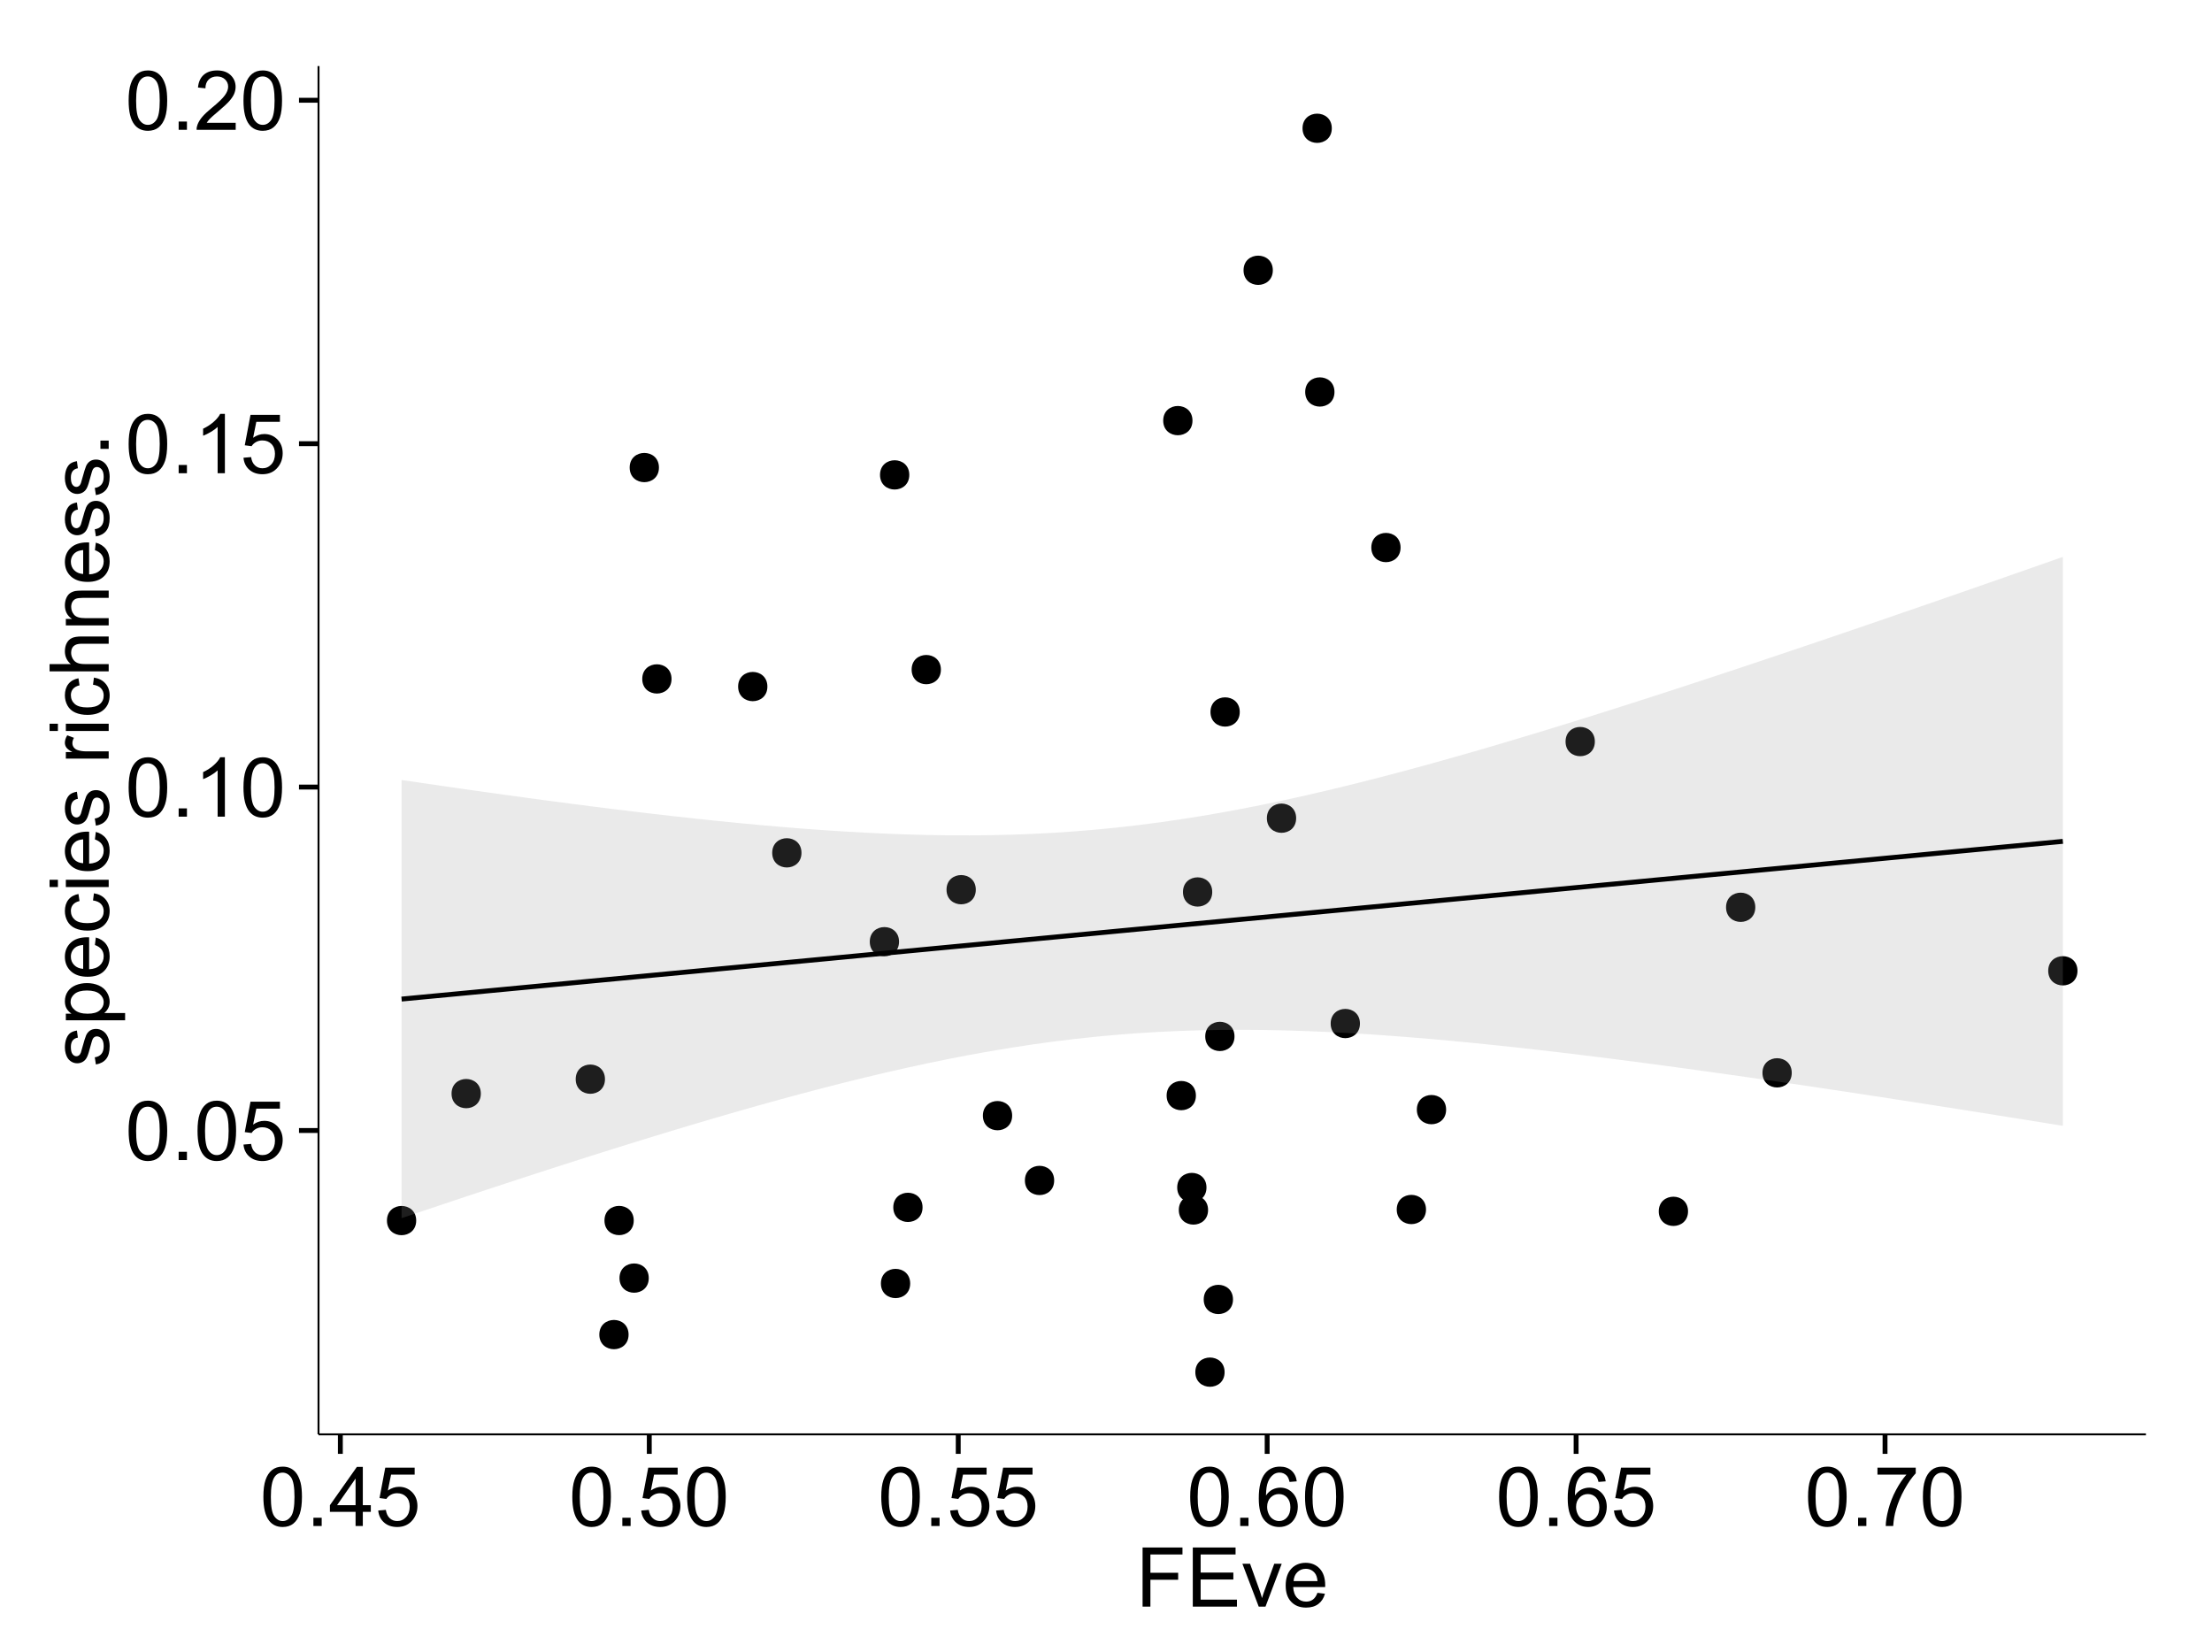 <?xml version="1.0" encoding="UTF-8"?>
<svg xmlns="http://www.w3.org/2000/svg" xmlns:xlink="http://www.w3.org/1999/xlink" width="482pt" height="360pt" viewBox="0 0 482 360" version="1.1">
<defs>
<g>
<symbol overflow="visible" id="glyph0-0">
<path style="stroke:none;" d="M 0.746 -6.355 C 0.742 -7.875 0.898 -9.102 1.215 -10.031 C 1.527 -10.961 1.996 -11.676 2.613 -12.18 C 3.23 -12.684 4.008 -12.938 4.949 -12.938 C 5.637 -12.938 6.242 -12.797 6.766 -12.52 C 7.285 -12.238 7.715 -11.836 8.059 -11.316 C 8.395 -10.789 8.664 -10.152 8.859 -9.398 C 9.051 -8.645 9.145 -7.629 9.148 -6.355 C 9.145 -4.84 8.992 -3.617 8.684 -2.691 C 8.371 -1.762 7.906 -1.047 7.289 -0.539 C 6.672 -0.035 5.891 0.215 4.949 0.219 C 3.703 0.215 2.727 -0.227 2.023 -1.117 C 1.168 -2.188 0.742 -3.934 0.746 -6.355 Z M 2.375 -6.355 C 2.371 -4.234 2.621 -2.824 3.117 -2.129 C 3.609 -1.426 4.219 -1.078 4.949 -1.082 C 5.672 -1.078 6.281 -1.43 6.781 -2.137 C 7.273 -2.836 7.523 -4.242 7.523 -6.355 C 7.523 -8.473 7.273 -9.883 6.781 -10.582 C 6.281 -11.277 5.664 -11.625 4.93 -11.629 C 4.199 -11.625 3.621 -11.316 3.191 -10.703 C 2.645 -9.918 2.371 -8.469 2.375 -6.355 Z M 2.375 -6.355 "/>
</symbol>
<symbol overflow="visible" id="glyph0-1">
<path style="stroke:none;" d="M 1.633 0 L 1.633 -1.801 L 3.438 -1.801 L 3.438 0 Z M 1.633 0 "/>
</symbol>
<symbol overflow="visible" id="glyph0-2">
<path style="stroke:none;" d="M 0.746 -3.375 L 2.406 -3.516 C 2.527 -2.707 2.812 -2.098 3.266 -1.691 C 3.711 -1.281 4.254 -1.078 4.887 -1.082 C 5.648 -1.078 6.293 -1.363 6.82 -1.941 C 7.344 -2.512 7.605 -3.273 7.609 -4.227 C 7.605 -5.125 7.352 -5.84 6.848 -6.363 C 6.34 -6.883 5.676 -7.141 4.859 -7.145 C 4.344 -7.141 3.887 -7.027 3.48 -6.797 C 3.07 -6.566 2.746 -6.266 2.516 -5.898 L 1.027 -6.09 L 2.277 -12.711 L 8.684 -12.711 L 8.684 -11.195 L 3.543 -11.195 L 2.848 -7.734 C 3.621 -8.273 4.43 -8.543 5.281 -8.543 C 6.402 -8.543 7.352 -8.152 8.129 -7.371 C 8.898 -6.59 9.285 -5.586 9.289 -4.367 C 9.285 -3.195 8.945 -2.188 8.27 -1.344 C 7.441 -0.301 6.316 0.215 4.887 0.219 C 3.715 0.215 2.758 -0.109 2.016 -0.766 C 1.273 -1.418 0.848 -2.289 0.746 -3.375 Z M 0.746 -3.375 "/>
</symbol>
<symbol overflow="visible" id="glyph0-3">
<path style="stroke:none;" d="M 6.707 0 L 5.125 0 L 5.125 -10.082 C 4.742 -9.715 4.242 -9.352 3.625 -8.988 C 3.004 -8.625 2.449 -8.352 1.961 -8.172 L 1.961 -9.703 C 2.844 -10.117 3.617 -10.621 4.281 -11.215 C 4.941 -11.805 5.41 -12.379 5.688 -12.938 L 6.707 -12.938 Z M 6.707 0 "/>
</symbol>
<symbol overflow="visible" id="glyph0-4">
<path style="stroke:none;" d="M 9.062 -1.52 L 9.062 0 L 0.547 0 C 0.531 -0.379 0.594 -0.742 0.73 -1.098 C 0.945 -1.676 1.293 -2.25 1.77 -2.812 C 2.246 -3.375 2.934 -4.023 3.84 -4.766 C 5.238 -5.906 6.188 -6.816 6.68 -7.492 C 7.172 -8.16 7.418 -8.793 7.418 -9.395 C 7.418 -10.02 7.191 -10.551 6.746 -10.98 C 6.293 -11.41 5.711 -11.625 4.992 -11.629 C 4.23 -11.625 3.621 -11.395 3.164 -10.941 C 2.703 -10.48 2.469 -9.848 2.469 -9.043 L 0.844 -9.211 C 0.953 -10.422 1.371 -11.344 2.102 -11.984 C 2.824 -12.617 3.801 -12.938 5.027 -12.938 C 6.262 -12.938 7.238 -12.594 7.961 -11.91 C 8.68 -11.223 9.039 -10.371 9.043 -9.359 C 9.039 -8.84 8.934 -8.336 8.727 -7.84 C 8.512 -7.34 8.164 -6.812 7.676 -6.266 C 7.188 -5.711 6.375 -4.957 5.238 -4 C 4.285 -3.199 3.676 -2.66 3.41 -2.379 C 3.141 -2.094 2.918 -1.805 2.742 -1.52 Z M 9.062 -1.52 "/>
</symbol>
<symbol overflow="visible" id="glyph0-5">
<path style="stroke:none;" d="M 5.82 0 L 5.82 -3.086 L 0.227 -3.086 L 0.227 -4.535 L 6.109 -12.883 L 7.398 -12.883 L 7.398 -4.535 L 9.141 -4.535 L 9.141 -3.086 L 7.398 -3.086 L 7.398 0 Z M 5.82 -4.535 L 5.82 -10.344 L 1.785 -4.535 Z M 5.82 -4.535 "/>
</symbol>
<symbol overflow="visible" id="glyph0-6">
<path style="stroke:none;" d="M 8.957 -9.73 L 7.383 -9.605 C 7.242 -10.223 7.043 -10.676 6.785 -10.961 C 6.355 -11.41 5.828 -11.637 5.203 -11.637 C 4.695 -11.637 4.25 -11.496 3.875 -11.215 C 3.375 -10.852 2.984 -10.32 2.695 -9.625 C 2.406 -8.926 2.258 -7.934 2.25 -6.645 C 2.629 -7.223 3.094 -7.652 3.645 -7.938 C 4.195 -8.215 4.773 -8.355 5.379 -8.359 C 6.434 -8.355 7.328 -7.969 8.07 -7.195 C 8.809 -6.418 9.18 -5.414 9.184 -4.184 C 9.18 -3.371 9.008 -2.617 8.66 -1.926 C 8.312 -1.23 7.832 -0.699 7.227 -0.332 C 6.613 0.035 5.922 0.215 5.148 0.219 C 3.828 0.215 2.754 -0.266 1.922 -1.234 C 1.09 -2.199 0.672 -3.797 0.676 -6.031 C 0.672 -8.516 1.133 -10.328 2.055 -11.461 C 2.855 -12.445 3.938 -12.938 5.301 -12.938 C 6.312 -12.938 7.141 -12.652 7.789 -12.086 C 8.434 -11.516 8.824 -10.73 8.957 -9.73 Z M 2.496 -4.176 C 2.496 -3.629 2.609 -3.105 2.844 -2.609 C 3.07 -2.109 3.395 -1.73 3.812 -1.473 C 4.227 -1.207 4.664 -1.078 5.125 -1.082 C 5.789 -1.078 6.363 -1.348 6.844 -1.891 C 7.324 -2.426 7.562 -3.156 7.566 -4.086 C 7.562 -4.973 7.328 -5.676 6.855 -6.191 C 6.379 -6.703 5.781 -6.961 5.062 -6.961 C 4.348 -6.961 3.738 -6.703 3.242 -6.191 C 2.742 -5.676 2.496 -5.004 2.496 -4.176 Z M 2.496 -4.176 "/>
</symbol>
<symbol overflow="visible" id="glyph0-7">
<path style="stroke:none;" d="M 0.852 -11.195 L 0.852 -12.719 L 9.195 -12.719 L 9.195 -11.488 C 8.367 -10.613 7.555 -9.453 6.754 -8.008 C 5.945 -6.559 5.324 -5.07 4.887 -3.543 C 4.57 -2.461 4.367 -1.281 4.281 0 L 2.656 0 C 2.668 -1.012 2.867 -2.234 3.25 -3.672 C 3.629 -5.105 4.176 -6.492 4.891 -7.828 C 5.602 -9.16 6.359 -10.281 7.164 -11.195 Z M 0.852 -11.195 "/>
</symbol>
<symbol overflow="visible" id="glyph0-8">
<path style="stroke:none;" d="M 1.477 0 L 1.477 -12.883 L 10.168 -12.883 L 10.168 -11.363 L 3.18 -11.363 L 3.18 -7.375 L 9.227 -7.375 L 9.227 -5.852 L 3.18 -5.852 L 3.18 0 Z M 1.477 0 "/>
</symbol>
<symbol overflow="visible" id="glyph0-9">
<path style="stroke:none;" d="M 1.422 0 L 1.422 -12.883 L 10.742 -12.883 L 10.742 -11.363 L 3.129 -11.363 L 3.129 -7.418 L 10.258 -7.418 L 10.258 -5.906 L 3.129 -5.906 L 3.129 -1.52 L 11.039 -1.52 L 11.039 0 Z M 1.422 0 "/>
</symbol>
<symbol overflow="visible" id="glyph0-10">
<path style="stroke:none;" d="M 3.781 0 L 0.227 -9.336 L 1.898 -9.336 L 3.902 -3.742 C 4.117 -3.137 4.316 -2.512 4.5 -1.863 C 4.641 -2.355 4.836 -2.945 5.09 -3.641 L 7.164 -9.336 L 8.789 -9.336 L 5.258 0 Z M 3.781 0 "/>
</symbol>
<symbol overflow="visible" id="glyph0-11">
<path style="stroke:none;" d="M 7.578 -3.008 L 9.211 -2.805 C 8.953 -1.848 8.473 -1.105 7.777 -0.578 C 7.078 -0.051 6.188 0.211 5.105 0.211 C 3.738 0.211 2.656 -0.207 1.859 -1.051 C 1.055 -1.887 0.656 -3.066 0.66 -4.586 C 0.656 -6.156 1.059 -7.375 1.871 -8.246 C 2.676 -9.109 3.727 -9.543 5.02 -9.547 C 6.266 -9.543 7.285 -9.117 8.078 -8.27 C 8.867 -7.418 9.262 -6.223 9.266 -4.684 C 9.262 -4.586 9.258 -4.445 9.254 -4.262 L 2.293 -4.262 C 2.348 -3.234 2.641 -2.449 3.164 -1.906 C 3.684 -1.359 4.332 -1.09 5.117 -1.09 C 5.691 -1.09 6.188 -1.242 6.598 -1.547 C 7.008 -1.852 7.332 -2.336 7.578 -3.008 Z M 2.383 -5.562 L 7.594 -5.562 C 7.523 -6.344 7.324 -6.934 6.996 -7.328 C 6.492 -7.934 5.836 -8.238 5.035 -8.242 C 4.305 -8.238 3.695 -7.996 3.203 -7.512 C 2.707 -7.027 2.434 -6.375 2.383 -5.562 Z M 2.383 -5.562 "/>
</symbol>
<symbol overflow="visible" id="glyph1-0">
<path style="stroke:none;" d="M -2.785 -0.555 L -3.031 -2.117 C -2.402 -2.203 -1.922 -2.449 -1.59 -2.852 C -1.254 -3.25 -1.09 -3.812 -1.09 -4.535 C -1.09 -5.262 -1.234 -5.801 -1.531 -6.152 C -1.824 -6.504 -2.172 -6.68 -2.574 -6.68 C -2.926 -6.68 -3.207 -6.523 -3.418 -6.215 C -3.555 -5.996 -3.734 -5.457 -3.953 -4.598 C -4.246 -3.434 -4.5 -2.629 -4.715 -2.184 C -4.926 -1.734 -5.223 -1.395 -5.602 -1.164 C -5.98 -0.93 -6.398 -0.812 -6.855 -0.816 C -7.27 -0.812 -7.652 -0.91 -8.012 -1.102 C -8.363 -1.293 -8.66 -1.551 -8.895 -1.883 C -9.074 -2.125 -9.227 -2.461 -9.355 -2.887 C -9.48 -3.309 -9.543 -3.766 -9.547 -4.254 C -9.543 -4.984 -9.438 -5.625 -9.23 -6.184 C -9.016 -6.734 -8.73 -7.145 -8.371 -7.41 C -8.008 -7.672 -7.527 -7.852 -6.926 -7.953 L -6.715 -6.406 C -7.195 -6.332 -7.57 -6.129 -7.84 -5.797 C -8.105 -5.457 -8.238 -4.98 -8.242 -4.367 C -8.238 -3.637 -8.117 -3.121 -7.883 -2.812 C -7.641 -2.5 -7.359 -2.344 -7.039 -2.348 C -6.832 -2.344 -6.648 -2.406 -6.484 -2.539 C -6.312 -2.664 -6.172 -2.867 -6.062 -3.148 C -6.004 -3.301 -5.871 -3.766 -5.66 -4.543 C -5.359 -5.66 -5.113 -6.441 -4.926 -6.887 C -4.734 -7.324 -4.457 -7.672 -4.094 -7.926 C -3.73 -8.176 -3.281 -8.301 -2.742 -8.305 C -2.211 -8.301 -1.711 -8.148 -1.25 -7.844 C -0.781 -7.535 -0.422 -7.09 -0.172 -6.512 C 0.086 -5.926 0.211 -5.27 0.211 -4.543 C 0.211 -3.328 -0.039 -2.406 -0.543 -1.77 C -1.047 -1.133 -1.793 -0.727 -2.785 -0.555 Z M -2.785 -0.555 "/>
</symbol>
<symbol overflow="visible" id="glyph1-1">
<path style="stroke:none;" d="M 3.578 -1.188 L -9.336 -1.188 L -9.336 -2.629 L -8.121 -2.629 C -8.594 -2.965 -8.949 -3.348 -9.188 -3.777 C -9.426 -4.203 -9.543 -4.723 -9.547 -5.336 C -9.543 -6.129 -9.34 -6.832 -8.93 -7.445 C -8.516 -8.051 -7.934 -8.512 -7.191 -8.824 C -6.441 -9.133 -5.625 -9.285 -4.738 -9.289 C -3.781 -9.285 -2.922 -9.113 -2.156 -8.773 C -1.391 -8.43 -0.805 -7.934 -0.398 -7.281 C 0.008 -6.625 0.211 -5.938 0.211 -5.219 C 0.211 -4.691 0.102 -4.219 -0.121 -3.801 C -0.344 -3.379 -0.625 -3.035 -0.965 -2.77 L 3.578 -2.77 Z M -4.613 -2.621 C -3.41 -2.613 -2.523 -2.855 -1.949 -3.348 C -1.375 -3.832 -1.09 -4.422 -1.09 -5.117 C -1.09 -5.816 -1.387 -6.418 -1.98 -6.922 C -2.574 -7.418 -3.496 -7.668 -4.746 -7.672 C -5.934 -7.668 -6.824 -7.426 -7.418 -6.938 C -8.008 -6.449 -8.301 -5.863 -8.305 -5.188 C -8.301 -4.508 -7.988 -3.914 -7.359 -3.398 C -6.727 -2.879 -5.809 -2.617 -4.613 -2.621 Z M -4.613 -2.621 "/>
</symbol>
<symbol overflow="visible" id="glyph1-2">
<path style="stroke:none;" d="M -3.004 -7.578 L -2.805 -9.211 C -1.848 -8.953 -1.105 -8.473 -0.578 -7.777 C -0.051 -7.078 0.211 -6.188 0.211 -5.105 C 0.211 -3.738 -0.207 -2.656 -1.051 -1.859 C -1.887 -1.055 -3.066 -0.656 -4.586 -0.66 C -6.156 -0.656 -7.375 -1.059 -8.246 -1.871 C -9.109 -2.676 -9.543 -3.727 -9.547 -5.02 C -9.543 -6.266 -9.117 -7.285 -8.27 -8.078 C -7.418 -8.867 -6.223 -9.262 -4.684 -9.266 C -4.586 -9.262 -4.445 -9.258 -4.262 -9.254 L -4.262 -2.293 C -3.234 -2.348 -2.449 -2.641 -1.906 -3.164 C -1.359 -3.684 -1.09 -4.332 -1.09 -5.117 C -1.09 -5.691 -1.242 -6.188 -1.547 -6.598 C -1.852 -7.008 -2.336 -7.332 -3.004 -7.578 Z M -5.562 -2.383 L -5.562 -7.594 C -6.344 -7.523 -6.934 -7.324 -7.328 -6.996 C -7.934 -6.492 -8.238 -5.836 -8.242 -5.035 C -8.238 -4.305 -7.996 -3.695 -7.512 -3.203 C -7.027 -2.707 -6.375 -2.434 -5.562 -2.383 Z M -5.562 -2.383 "/>
</symbol>
<symbol overflow="visible" id="glyph1-3">
<path style="stroke:none;" d="M -3.418 -7.277 L -3.215 -8.832 C -2.141 -8.66 -1.301 -8.227 -0.699 -7.527 C -0.09 -6.824 0.211 -5.965 0.211 -4.949 C 0.211 -3.668 -0.203 -2.641 -1.039 -1.867 C -1.871 -1.09 -3.07 -0.703 -4.633 -0.703 C -5.637 -0.703 -6.52 -0.867 -7.277 -1.203 C -8.031 -1.535 -8.598 -2.047 -8.977 -2.73 C -9.355 -3.41 -9.543 -4.152 -9.547 -4.957 C -9.543 -5.969 -9.289 -6.797 -8.777 -7.441 C -8.262 -8.086 -7.531 -8.5 -6.59 -8.684 L -6.355 -7.145 C -6.98 -6.996 -7.453 -6.738 -7.77 -6.367 C -8.082 -5.992 -8.238 -5.543 -8.242 -5.02 C -8.238 -4.219 -7.953 -3.57 -7.387 -3.074 C -6.812 -2.574 -5.91 -2.324 -4.676 -2.328 C -3.422 -2.324 -2.508 -2.566 -1.941 -3.047 C -1.371 -3.527 -1.09 -4.152 -1.09 -4.93 C -1.09 -5.547 -1.277 -6.066 -1.66 -6.484 C -2.035 -6.898 -2.621 -7.164 -3.418 -7.277 Z M -3.418 -7.277 "/>
</symbol>
<symbol overflow="visible" id="glyph1-4">
<path style="stroke:none;" d="M -11.066 -1.195 L -12.883 -1.195 L -12.883 -2.777 L -11.066 -2.777 Z M 0 -1.195 L -9.336 -1.195 L -9.336 -2.777 L 0 -2.777 Z M 0 -1.195 "/>
</symbol>
<symbol overflow="visible" id="glyph1-5">
<path style="stroke:none;" d=""/>
</symbol>
<symbol overflow="visible" id="glyph1-6">
<path style="stroke:none;" d="M 0 -1.168 L -9.336 -1.168 L -9.336 -2.594 L -7.918 -2.594 C -8.578 -2.953 -9.016 -3.289 -9.23 -3.598 C -9.438 -3.906 -9.543 -4.242 -9.547 -4.613 C -9.543 -5.145 -9.375 -5.688 -9.035 -6.242 L -7.566 -5.695 C -7.793 -5.309 -7.91 -4.922 -7.91 -4.535 C -7.91 -4.188 -7.805 -3.875 -7.598 -3.602 C -7.387 -3.324 -7.098 -3.129 -6.734 -3.016 C -6.168 -2.836 -5.555 -2.746 -4.887 -2.75 L 0 -2.75 Z M 0 -1.168 "/>
</symbol>
<symbol overflow="visible" id="glyph1-7">
<path style="stroke:none;" d="M 0 -1.188 L -12.883 -1.188 L -12.883 -2.77 L -8.262 -2.77 C -9.117 -3.504 -9.543 -4.434 -9.547 -5.562 C -9.543 -6.25 -9.406 -6.852 -9.137 -7.363 C -8.859 -7.871 -8.484 -8.234 -8.004 -8.457 C -7.523 -8.676 -6.824 -8.789 -5.914 -8.789 L 0 -8.789 L 0 -7.207 L -5.914 -7.207 C -6.703 -7.207 -7.281 -7.035 -7.641 -6.691 C -8 -6.348 -8.18 -5.863 -8.184 -5.238 C -8.18 -4.77 -8.059 -4.328 -7.816 -3.914 C -7.574 -3.5 -7.242 -3.203 -6.828 -3.031 C -6.406 -2.852 -5.832 -2.766 -5.105 -2.77 L 0 -2.77 Z M 0 -1.188 "/>
</symbol>
<symbol overflow="visible" id="glyph1-8">
<path style="stroke:none;" d="M 0 -1.188 L -9.336 -1.188 L -9.336 -2.609 L -8.008 -2.609 C -9.031 -3.293 -9.543 -4.285 -9.547 -5.582 C -9.543 -6.141 -9.441 -6.656 -9.242 -7.133 C -9.035 -7.602 -8.77 -7.957 -8.445 -8.191 C -8.113 -8.426 -7.727 -8.59 -7.277 -8.684 C -6.98 -8.742 -6.465 -8.77 -5.738 -8.773 L 0 -8.773 L 0 -7.188 L -5.68 -7.188 C -6.32 -7.184 -6.801 -7.121 -7.121 -7.004 C -7.438 -6.879 -7.695 -6.66 -7.887 -6.348 C -8.074 -6.031 -8.168 -5.664 -8.172 -5.246 C -8.168 -4.57 -7.953 -3.992 -7.531 -3.504 C -7.102 -3.012 -6.293 -2.766 -5.098 -2.77 L 0 -2.77 Z M 0 -1.188 "/>
</symbol>
<symbol overflow="visible" id="glyph1-9">
<path style="stroke:none;" d="M 0 -1.633 L -1.801 -1.633 L -1.801 -3.438 L 0 -3.438 Z M 0 -1.633 "/>
</symbol>
</g>
<clipPath id="clip1">
  <path d="M 69.406 14.398 L 468.602 14.398 L 468.602 313.531 L 69.406 313.531 Z M 69.406 14.398 "/>
</clipPath>
</defs>
<g id="surface5766">
<rect x="0" y="0" width="482" height="360" style="fill:rgb(100%,100%,100%);fill-opacity:1;stroke:none;"/>
<rect x="0" y="0" width="482" height="360" style="fill:rgb(100%,100%,100%);fill-opacity:1;stroke:none;"/>
<path style="fill:none;stroke-width:1.063;stroke-linecap:round;stroke-linejoin:round;stroke:rgb(100%,100%,100%);stroke-opacity:1;stroke-miterlimit:10;" d="M 0 360 L 482 360 L 482 0 L 0 0 Z M 0 360 "/>
<g clip-path="url(#clip1)" clip-rule="nonzero">
<path style=" stroke:none;fill-rule:nonzero;fill:rgb(100%,100%,100%);fill-opacity:1;" d="M 69.406 312.531 L 467.602 312.531 L 467.602 14.398 L 69.406 14.398 Z M 69.406 312.531 "/>
<path style=" stroke:none;fill-rule:nonzero;fill:rgb(0%,0%,0%);fill-opacity:1;" d="M 381.422 197.691 C 381.422 200.527 377.172 200.527 377.172 197.691 C 377.172 194.855 381.422 194.855 381.422 197.691 "/>
<path style=" stroke:none;fill-rule:nonzero;fill:rgb(0%,0%,0%);fill-opacity:1;" d="M 259.527 238.723 C 259.527 241.555 255.273 241.555 255.273 238.723 C 255.273 235.887 259.527 235.887 259.527 238.723 "/>
<path style=" stroke:none;fill-rule:nonzero;fill:rgb(0%,0%,0%);fill-opacity:1;" d="M 366.766 263.941 C 366.766 266.773 362.512 266.773 362.512 263.941 C 362.512 261.105 366.766 261.105 366.766 263.941 "/>
<path style=" stroke:none;fill-rule:nonzero;fill:rgb(0%,0%,0%);fill-opacity:1;" d="M 263.086 194.355 C 263.086 197.188 258.836 197.188 258.836 194.355 C 258.836 191.52 263.086 191.52 263.086 194.355 "/>
<path style=" stroke:none;fill-rule:nonzero;fill:rgb(0%,0%,0%);fill-opacity:1;" d="M 258.781 91.648 C 258.781 94.484 254.527 94.484 254.527 91.648 C 254.527 88.816 258.781 88.816 258.781 91.648 "/>
<path style=" stroke:none;fill-rule:nonzero;fill:rgb(0%,0%,0%);fill-opacity:1;" d="M 219.488 243.09 C 219.488 245.926 215.234 245.926 215.234 243.09 C 215.234 240.258 219.488 240.258 219.488 243.09 "/>
<path style=" stroke:none;fill-rule:nonzero;fill:rgb(0%,0%,0%);fill-opacity:1;" d="M 194.84 205.188 C 194.84 208.023 190.59 208.023 190.59 205.188 C 190.59 202.352 194.84 202.352 194.84 205.188 "/>
<path style=" stroke:none;fill-rule:nonzero;fill:rgb(0%,0%,0%);fill-opacity:1;" d="M 173.582 185.828 C 173.582 188.66 169.328 188.66 169.328 185.828 C 169.328 182.992 173.582 182.992 173.582 185.828 "/>
<path style=" stroke:none;fill-rule:nonzero;fill:rgb(0%,0%,0%);fill-opacity:1;" d="M 89.629 265.953 C 89.629 268.785 85.379 268.785 85.379 265.953 C 85.379 263.117 89.629 263.117 89.629 265.953 "/>
<path style=" stroke:none;fill-rule:nonzero;fill:rgb(0%,0%,0%);fill-opacity:1;" d="M 130.762 235.145 C 130.762 237.98 126.512 237.98 126.512 235.145 C 126.512 232.309 130.762 232.309 130.762 235.145 "/>
<path style=" stroke:none;fill-rule:nonzero;fill:rgb(0%,0%,0%);fill-opacity:1;" d="M 166.152 149.598 C 166.152 152.434 161.902 152.434 161.902 149.598 C 161.902 146.762 166.152 146.762 166.152 149.598 "/>
<path style=" stroke:none;fill-rule:nonzero;fill:rgb(0%,0%,0%);fill-opacity:1;" d="M 211.562 193.855 C 211.562 196.691 207.312 196.691 207.312 193.855 C 207.312 191.023 211.562 191.023 211.562 193.855 "/>
<path style=" stroke:none;fill-rule:nonzero;fill:rgb(0%,0%,0%);fill-opacity:1;" d="M 304.125 119.305 C 304.125 122.141 299.875 122.141 299.875 119.305 C 299.875 116.473 304.125 116.473 304.125 119.305 "/>
<path style=" stroke:none;fill-rule:nonzero;fill:rgb(0%,0%,0%);fill-opacity:1;" d="M 289.719 85.41 C 289.719 88.246 285.469 88.246 285.469 85.41 C 285.469 82.574 289.719 82.574 289.719 85.41 "/>
<path style=" stroke:none;fill-rule:nonzero;fill:rgb(0%,0%,0%);fill-opacity:1;" d="M 142.52 101.879 C 142.52 104.711 138.27 104.711 138.27 101.879 C 138.27 99.043 142.52 99.043 142.52 101.879 "/>
<path style=" stroke:none;fill-rule:nonzero;fill:rgb(0%,0%,0%);fill-opacity:1;" d="M 199.965 263.074 C 199.965 265.91 195.711 265.91 195.711 263.074 C 195.711 260.238 199.965 260.238 199.965 263.074 "/>
<path style=" stroke:none;fill-rule:nonzero;fill:rgb(0%,0%,0%);fill-opacity:1;" d="M 228.645 257.211 C 228.645 260.047 224.395 260.047 224.395 257.211 C 224.395 254.375 228.645 254.375 228.645 257.211 "/>
<path style=" stroke:none;fill-rule:nonzero;fill:rgb(0%,0%,0%);fill-opacity:1;" d="M 276.289 58.891 C 276.289 61.727 272.035 61.727 272.035 58.891 C 272.035 56.059 276.289 56.059 276.289 58.891 "/>
<path style=" stroke:none;fill-rule:nonzero;fill:rgb(0%,0%,0%);fill-opacity:1;" d="M 145.266 147.934 C 145.266 150.766 141.012 150.766 141.012 147.934 C 141.012 145.098 145.266 145.098 145.266 147.934 "/>
<path style=" stroke:none;fill-rule:nonzero;fill:rgb(0%,0%,0%);fill-opacity:1;" d="M 103.711 238.289 C 103.711 241.121 99.457 241.121 99.457 238.289 C 99.457 235.453 103.711 235.453 103.711 238.289 "/>
<path style=" stroke:none;fill-rule:nonzero;fill:rgb(0%,0%,0%);fill-opacity:1;" d="M 451.625 211.531 C 451.625 214.367 447.375 214.367 447.375 211.531 C 447.375 208.699 451.625 208.699 451.625 211.531 "/>
<path style=" stroke:none;fill-rule:nonzero;fill:rgb(0%,0%,0%);fill-opacity:1;" d="M 281.367 178.277 C 281.367 181.113 277.117 181.113 277.117 178.277 C 277.117 175.445 281.367 175.445 281.367 178.277 "/>
<path style=" stroke:none;fill-rule:nonzero;fill:rgb(0%,0%,0%);fill-opacity:1;" d="M 135.906 290.797 C 135.906 293.633 131.656 293.633 131.656 290.797 C 131.656 287.961 135.906 287.961 135.906 290.797 "/>
<path style=" stroke:none;fill-rule:nonzero;fill:rgb(0%,0%,0%);fill-opacity:1;" d="M 140.305 278.488 C 140.305 281.324 136.055 281.324 136.055 278.488 C 136.055 275.652 140.305 275.652 140.305 278.488 "/>
<path style=" stroke:none;fill-rule:nonzero;fill:rgb(0%,0%,0%);fill-opacity:1;" d="M 197.074 103.473 C 197.074 106.309 192.82 106.309 192.82 103.473 C 192.82 100.637 197.074 100.637 197.074 103.473 "/>
<path style=" stroke:none;fill-rule:nonzero;fill:rgb(0%,0%,0%);fill-opacity:1;" d="M 289.141 27.953 C 289.141 30.785 284.887 30.785 284.887 27.953 C 284.887 25.117 289.141 25.117 289.141 27.953 "/>
<path style=" stroke:none;fill-rule:nonzero;fill:rgb(0%,0%,0%);fill-opacity:1;" d="M 314.047 241.777 C 314.047 244.613 309.797 244.613 309.797 241.777 C 309.797 238.941 314.047 238.941 314.047 241.777 "/>
<path style=" stroke:none;fill-rule:nonzero;fill:rgb(0%,0%,0%);fill-opacity:1;" d="M 137.027 265.941 C 137.027 268.773 132.777 268.773 132.777 265.941 C 132.777 263.105 137.027 263.105 137.027 265.941 "/>
<path style=" stroke:none;fill-rule:nonzero;fill:rgb(0%,0%,0%);fill-opacity:1;" d="M 261.832 258.75 C 261.832 261.586 257.578 261.586 257.578 258.75 C 257.578 255.914 261.832 255.914 261.832 258.75 "/>
<path style=" stroke:none;fill-rule:nonzero;fill:rgb(0%,0%,0%);fill-opacity:1;" d="M 197.27 279.66 C 197.27 282.496 193.016 282.496 193.016 279.66 C 193.016 276.824 197.27 276.824 197.27 279.66 "/>
<path style=" stroke:none;fill-rule:nonzero;fill:rgb(0%,0%,0%);fill-opacity:1;" d="M 203.961 145.902 C 203.961 148.738 199.711 148.738 199.711 145.902 C 199.711 143.066 203.961 143.066 203.961 145.902 "/>
<path style=" stroke:none;fill-rule:nonzero;fill:rgb(0%,0%,0%);fill-opacity:1;" d="M 295.27 223.02 C 295.27 225.852 291.02 225.852 291.02 223.02 C 291.02 220.184 295.27 220.184 295.27 223.02 "/>
<path style=" stroke:none;fill-rule:nonzero;fill:rgb(0%,0%,0%);fill-opacity:1;" d="M 309.668 263.543 C 309.668 266.379 305.414 266.379 305.414 263.543 C 305.414 260.707 309.668 260.707 309.668 263.543 "/>
<path style=" stroke:none;fill-rule:nonzero;fill:rgb(0%,0%,0%);fill-opacity:1;" d="M 265.781 298.98 C 265.781 301.816 261.527 301.816 261.527 298.98 C 261.527 296.148 265.781 296.148 265.781 298.98 "/>
<path style=" stroke:none;fill-rule:nonzero;fill:rgb(0%,0%,0%);fill-opacity:1;" d="M 269.082 155.133 C 269.082 157.969 264.828 157.969 264.828 155.133 C 264.828 152.297 269.082 152.297 269.082 155.133 "/>
<path style=" stroke:none;fill-rule:nonzero;fill:rgb(0%,0%,0%);fill-opacity:1;" d="M 346.457 161.586 C 346.457 164.422 342.203 164.422 342.203 161.586 C 342.203 158.75 346.457 158.75 346.457 161.586 "/>
<path style=" stroke:none;fill-rule:nonzero;fill:rgb(0%,0%,0%);fill-opacity:1;" d="M 267.938 225.832 C 267.938 228.664 263.688 228.664 263.688 225.832 C 263.688 222.996 267.938 222.996 267.938 225.832 "/>
<path style=" stroke:none;fill-rule:nonzero;fill:rgb(0%,0%,0%);fill-opacity:1;" d="M 389.359 233.762 C 389.359 236.598 385.109 236.598 385.109 233.762 C 385.109 230.93 389.359 230.93 389.359 233.762 "/>
<path style=" stroke:none;fill-rule:nonzero;fill:rgb(0%,0%,0%);fill-opacity:1;" d="M 262.18 263.648 C 262.18 266.484 257.926 266.484 257.926 263.648 C 257.926 260.812 262.18 260.812 262.18 263.648 "/>
<path style=" stroke:none;fill-rule:nonzero;fill:rgb(0%,0%,0%);fill-opacity:1;" d="M 267.609 283.137 C 267.609 285.973 263.359 285.973 263.359 283.137 C 263.359 280.301 267.609 280.301 267.609 283.137 "/>
<path style=" stroke:none;fill-rule:nonzero;fill:rgb(0%,0%,0%);fill-opacity:1;" d="M 382.484 197.691 C 382.484 201.945 376.109 201.945 376.109 197.691 C 376.109 193.441 382.484 193.441 382.484 197.691 "/>
<path style=" stroke:none;fill-rule:nonzero;fill:rgb(0%,0%,0%);fill-opacity:1;" d="M 260.59 238.723 C 260.59 242.973 254.211 242.973 254.211 238.723 C 254.211 234.469 260.59 234.469 260.59 238.723 "/>
<path style=" stroke:none;fill-rule:nonzero;fill:rgb(0%,0%,0%);fill-opacity:1;" d="M 367.828 263.941 C 367.828 268.191 361.449 268.191 361.449 263.941 C 361.449 259.688 367.828 259.688 367.828 263.941 "/>
<path style=" stroke:none;fill-rule:nonzero;fill:rgb(0%,0%,0%);fill-opacity:1;" d="M 264.148 194.355 C 264.148 198.605 257.773 198.605 257.773 194.355 C 257.773 190.102 264.148 190.102 264.148 194.355 "/>
<path style=" stroke:none;fill-rule:nonzero;fill:rgb(0%,0%,0%);fill-opacity:1;" d="M 259.844 91.648 C 259.844 95.902 253.465 95.902 253.465 91.648 C 253.465 87.398 259.844 87.398 259.844 91.648 "/>
<path style=" stroke:none;fill-rule:nonzero;fill:rgb(0%,0%,0%);fill-opacity:1;" d="M 220.551 243.09 C 220.551 247.344 214.172 247.344 214.172 243.09 C 214.172 238.84 220.551 238.84 220.551 243.09 "/>
<path style=" stroke:none;fill-rule:nonzero;fill:rgb(0%,0%,0%);fill-opacity:1;" d="M 195.902 205.188 C 195.902 209.441 189.527 209.441 189.527 205.188 C 189.527 200.938 195.902 200.938 195.902 205.188 "/>
<path style=" stroke:none;fill-rule:nonzero;fill:rgb(0%,0%,0%);fill-opacity:1;" d="M 174.645 185.828 C 174.645 190.078 168.266 190.078 168.266 185.828 C 168.266 181.574 174.645 181.574 174.645 185.828 "/>
<path style=" stroke:none;fill-rule:nonzero;fill:rgb(0%,0%,0%);fill-opacity:1;" d="M 90.691 265.953 C 90.691 270.203 84.316 270.203 84.316 265.953 C 84.316 261.699 90.691 261.699 90.691 265.953 "/>
<path style=" stroke:none;fill-rule:nonzero;fill:rgb(0%,0%,0%);fill-opacity:1;" d="M 131.824 235.145 C 131.824 239.395 125.449 239.395 125.449 235.145 C 125.449 230.891 131.824 230.891 131.824 235.145 "/>
<path style=" stroke:none;fill-rule:nonzero;fill:rgb(0%,0%,0%);fill-opacity:1;" d="M 167.215 149.598 C 167.215 153.848 160.84 153.848 160.84 149.598 C 160.84 145.344 167.215 145.344 167.215 149.598 "/>
<path style=" stroke:none;fill-rule:nonzero;fill:rgb(0%,0%,0%);fill-opacity:1;" d="M 212.629 193.855 C 212.629 198.109 206.25 198.109 206.25 193.855 C 206.25 189.605 212.629 189.605 212.629 193.855 "/>
<path style=" stroke:none;fill-rule:nonzero;fill:rgb(0%,0%,0%);fill-opacity:1;" d="M 305.188 119.305 C 305.188 123.559 298.812 123.559 298.812 119.305 C 298.812 115.055 305.188 115.055 305.188 119.305 "/>
<path style=" stroke:none;fill-rule:nonzero;fill:rgb(0%,0%,0%);fill-opacity:1;" d="M 290.785 85.41 C 290.785 89.66 284.406 89.66 284.406 85.41 C 284.406 81.156 290.785 81.156 290.785 85.41 "/>
<path style=" stroke:none;fill-rule:nonzero;fill:rgb(0%,0%,0%);fill-opacity:1;" d="M 143.586 101.879 C 143.586 106.129 137.207 106.129 137.207 101.879 C 137.207 97.625 143.586 97.625 143.586 101.879 "/>
<path style=" stroke:none;fill-rule:nonzero;fill:rgb(0%,0%,0%);fill-opacity:1;" d="M 201.027 263.074 C 201.027 267.328 194.648 267.328 194.648 263.074 C 194.648 258.824 201.027 258.824 201.027 263.074 "/>
<path style=" stroke:none;fill-rule:nonzero;fill:rgb(0%,0%,0%);fill-opacity:1;" d="M 229.707 257.211 C 229.707 261.461 223.328 261.461 223.328 257.211 C 223.328 252.957 229.707 252.957 229.707 257.211 "/>
<path style=" stroke:none;fill-rule:nonzero;fill:rgb(0%,0%,0%);fill-opacity:1;" d="M 277.352 58.891 C 277.352 63.145 270.973 63.145 270.973 58.891 C 270.973 54.641 277.352 54.641 277.352 58.891 "/>
<path style=" stroke:none;fill-rule:nonzero;fill:rgb(0%,0%,0%);fill-opacity:1;" d="M 146.328 147.934 C 146.328 152.184 139.949 152.184 139.949 147.934 C 139.949 143.68 146.328 143.68 146.328 147.934 "/>
<path style=" stroke:none;fill-rule:nonzero;fill:rgb(0%,0%,0%);fill-opacity:1;" d="M 104.773 238.289 C 104.773 242.539 98.395 242.539 98.395 238.289 C 98.395 234.035 104.773 234.035 104.773 238.289 "/>
<path style=" stroke:none;fill-rule:nonzero;fill:rgb(0%,0%,0%);fill-opacity:1;" d="M 452.688 211.531 C 452.688 215.785 446.312 215.785 446.312 211.531 C 446.312 207.281 452.688 207.281 452.688 211.531 "/>
<path style=" stroke:none;fill-rule:nonzero;fill:rgb(0%,0%,0%);fill-opacity:1;" d="M 282.434 178.277 C 282.434 182.531 276.055 182.531 276.055 178.277 C 276.055 174.027 282.434 174.027 282.434 178.277 "/>
<path style=" stroke:none;fill-rule:nonzero;fill:rgb(0%,0%,0%);fill-opacity:1;" d="M 136.969 290.797 C 136.969 295.047 130.594 295.047 130.594 290.797 C 130.594 286.543 136.969 286.543 136.969 290.797 "/>
<path style=" stroke:none;fill-rule:nonzero;fill:rgb(0%,0%,0%);fill-opacity:1;" d="M 141.367 278.488 C 141.367 282.738 134.988 282.738 134.988 278.488 C 134.988 274.234 141.367 274.234 141.367 278.488 "/>
<path style=" stroke:none;fill-rule:nonzero;fill:rgb(0%,0%,0%);fill-opacity:1;" d="M 198.137 103.473 C 198.137 107.727 191.758 107.727 191.758 103.473 C 191.758 99.223 198.137 99.223 198.137 103.473 "/>
<path style=" stroke:none;fill-rule:nonzero;fill:rgb(0%,0%,0%);fill-opacity:1;" d="M 290.203 27.953 C 290.203 32.203 283.824 32.203 283.824 27.953 C 283.824 23.699 290.203 23.699 290.203 27.953 "/>
<path style=" stroke:none;fill-rule:nonzero;fill:rgb(0%,0%,0%);fill-opacity:1;" d="M 315.113 241.777 C 315.113 246.031 308.734 246.031 308.734 241.777 C 308.734 237.527 315.113 237.527 315.113 241.777 "/>
<path style=" stroke:none;fill-rule:nonzero;fill:rgb(0%,0%,0%);fill-opacity:1;" d="M 138.094 265.941 C 138.094 270.191 131.715 270.191 131.715 265.941 C 131.715 261.688 138.094 261.688 138.094 265.941 "/>
<path style=" stroke:none;fill-rule:nonzero;fill:rgb(0%,0%,0%);fill-opacity:1;" d="M 262.895 258.75 C 262.895 263 256.516 263 256.516 258.75 C 256.516 254.496 262.895 254.496 262.895 258.75 "/>
<path style=" stroke:none;fill-rule:nonzero;fill:rgb(0%,0%,0%);fill-opacity:1;" d="M 198.332 279.66 C 198.332 283.914 191.953 283.914 191.953 279.66 C 191.953 275.41 198.332 275.41 198.332 279.66 "/>
<path style=" stroke:none;fill-rule:nonzero;fill:rgb(0%,0%,0%);fill-opacity:1;" d="M 205.023 145.902 C 205.023 150.152 198.648 150.152 198.648 145.902 C 198.648 141.648 205.023 141.648 205.023 145.902 "/>
<path style=" stroke:none;fill-rule:nonzero;fill:rgb(0%,0%,0%);fill-opacity:1;" d="M 296.336 223.02 C 296.336 227.27 289.957 227.27 289.957 223.02 C 289.957 218.766 296.336 218.766 296.336 223.02 "/>
<path style=" stroke:none;fill-rule:nonzero;fill:rgb(0%,0%,0%);fill-opacity:1;" d="M 310.73 263.543 C 310.73 267.793 304.352 267.793 304.352 263.543 C 304.352 259.289 310.73 259.289 310.73 263.543 "/>
<path style=" stroke:none;fill-rule:nonzero;fill:rgb(0%,0%,0%);fill-opacity:1;" d="M 266.844 298.98 C 266.844 303.234 260.465 303.234 260.465 298.98 C 260.465 294.73 266.844 294.73 266.844 298.98 "/>
<path style=" stroke:none;fill-rule:nonzero;fill:rgb(0%,0%,0%);fill-opacity:1;" d="M 270.145 155.133 C 270.145 159.387 263.766 159.387 263.766 155.133 C 263.766 150.883 270.145 150.883 270.145 155.133 "/>
<path style=" stroke:none;fill-rule:nonzero;fill:rgb(0%,0%,0%);fill-opacity:1;" d="M 347.52 161.586 C 347.52 165.836 341.141 165.836 341.141 161.586 C 341.141 157.332 347.52 157.332 347.52 161.586 "/>
<path style=" stroke:none;fill-rule:nonzero;fill:rgb(0%,0%,0%);fill-opacity:1;" d="M 269 225.832 C 269 230.082 262.625 230.082 262.625 225.832 C 262.625 221.578 269 221.578 269 225.832 "/>
<path style=" stroke:none;fill-rule:nonzero;fill:rgb(0%,0%,0%);fill-opacity:1;" d="M 390.426 233.762 C 390.426 238.016 384.047 238.016 384.047 233.762 C 384.047 229.512 390.426 229.512 390.426 233.762 "/>
<path style=" stroke:none;fill-rule:nonzero;fill:rgb(0%,0%,0%);fill-opacity:1;" d="M 263.242 263.648 C 263.242 267.898 256.863 267.898 256.863 263.648 C 256.863 259.395 263.242 259.395 263.242 263.648 "/>
<path style=" stroke:none;fill-rule:nonzero;fill:rgb(0%,0%,0%);fill-opacity:1;" d="M 268.672 283.137 C 268.672 287.391 262.293 287.391 262.293 283.137 C 262.293 278.887 268.672 278.887 268.672 283.137 "/>
<path style=" stroke:none;fill-rule:nonzero;fill:rgb(60%,60%,60%);fill-opacity:0.2;" d="M 87.504 169.953 L 92.086 170.629 L 96.668 171.293 L 101.25 171.953 L 105.832 172.602 L 110.414 173.238 L 114.996 173.867 L 119.578 174.484 L 124.164 175.086 L 128.746 175.68 L 133.328 176.254 L 137.91 176.812 L 142.492 177.355 L 147.074 177.879 L 151.656 178.383 L 156.238 178.863 L 160.82 179.32 L 165.402 179.75 L 169.984 180.152 L 174.566 180.523 L 179.148 180.859 L 183.73 181.16 L 188.312 181.422 L 192.895 181.641 L 197.477 181.812 L 202.059 181.938 L 206.641 182.008 L 211.223 182.023 L 215.809 181.977 L 220.391 181.871 L 224.973 181.699 L 229.555 181.461 L 234.137 181.152 L 238.719 180.773 L 243.301 180.324 L 247.883 179.805 L 252.465 179.215 L 257.047 178.555 L 261.629 177.832 L 266.211 177.043 L 270.793 176.195 L 275.375 175.289 L 279.957 174.324 L 284.539 173.312 L 289.121 172.25 L 293.703 171.145 L 298.285 169.996 L 302.867 168.812 L 307.453 167.59 L 312.035 166.336 L 316.617 165.051 L 321.199 163.742 L 325.781 162.406 L 330.363 161.043 L 334.945 159.664 L 339.527 158.262 L 344.109 156.844 L 348.691 155.406 L 353.273 153.953 L 357.855 152.488 L 362.438 151.012 L 367.02 149.52 L 371.602 148.016 L 376.184 146.504 L 380.766 144.98 L 385.348 143.449 L 389.93 141.91 L 394.512 140.363 L 399.098 138.809 L 403.68 137.246 L 408.262 135.68 L 412.844 134.105 L 422.008 130.941 L 426.59 129.352 L 431.172 127.758 L 440.336 124.555 L 444.918 122.949 L 449.5 121.34 L 449.5 245.312 L 444.918 244.57 L 435.754 243.102 L 426.59 241.648 L 422.008 240.93 L 417.426 240.215 L 408.262 238.801 L 403.68 238.105 L 399.098 237.414 L 394.512 236.727 L 389.93 236.051 L 385.348 235.379 L 380.766 234.719 L 376.184 234.066 L 371.602 233.426 L 367.02 232.793 L 362.438 232.172 L 357.855 231.562 L 353.273 230.965 L 348.691 230.383 L 344.109 229.82 L 339.527 229.27 L 334.945 228.738 L 330.363 228.227 L 325.781 227.738 L 321.199 227.27 L 316.617 226.828 L 312.035 226.414 L 307.453 226.031 L 302.867 225.68 L 298.285 225.363 L 293.703 225.086 L 289.121 224.852 L 284.539 224.66 L 279.957 224.516 L 275.375 224.422 L 270.793 224.387 L 266.211 224.406 L 261.629 224.488 L 257.047 224.633 L 252.465 224.848 L 247.883 225.129 L 243.301 225.477 L 238.719 225.898 L 234.137 226.391 L 229.555 226.953 L 224.973 227.582 L 220.391 228.281 L 215.809 229.043 L 211.223 229.867 L 206.641 230.754 L 202.059 231.691 L 197.477 232.688 L 192.895 233.73 L 188.312 234.816 L 183.73 235.949 L 179.148 237.121 L 174.566 238.328 L 169.984 239.57 L 165.402 240.84 L 160.82 242.141 L 156.238 243.469 L 151.656 244.82 L 147.074 246.191 L 142.492 247.586 L 137.91 248.996 L 133.328 250.426 L 128.746 251.871 L 124.164 253.332 L 119.578 254.805 L 114.996 256.293 L 110.414 257.789 L 105.832 259.301 L 101.25 260.816 L 96.668 262.348 L 92.086 263.883 L 87.504 265.426 Z M 87.504 169.953 "/>
<path style="fill:none;stroke-width:1.063;stroke-linecap:butt;stroke-linejoin:round;stroke:rgb(0%,0%,0%);stroke-opacity:1;stroke-miterlimit:1;" d="M 87.504 217.691 L 92.086 217.254 L 101.25 216.387 L 105.832 215.949 L 114.996 215.082 L 119.578 214.645 L 124.164 214.211 L 128.746 213.773 L 137.91 212.906 L 142.492 212.469 L 151.656 211.602 L 156.238 211.164 L 165.402 210.297 L 169.984 209.859 L 179.148 208.992 L 183.73 208.555 L 188.312 208.121 L 192.895 207.684 L 202.059 206.816 L 206.641 206.379 L 211.223 205.945 L 215.809 205.512 L 220.391 205.074 L 229.555 204.207 L 234.137 203.77 L 238.719 203.336 L 243.301 202.898 L 252.465 202.031 L 257.047 201.594 L 266.211 200.727 L 270.793 200.289 L 279.957 199.422 L 284.539 198.984 L 293.703 198.117 L 298.285 197.68 L 302.867 197.246 L 307.453 196.809 L 316.617 195.941 L 321.199 195.504 L 330.363 194.637 L 334.945 194.199 L 344.109 193.332 L 348.691 192.895 L 357.855 192.027 L 362.438 191.59 L 367.02 191.156 L 371.602 190.719 L 380.766 189.852 L 385.348 189.414 L 394.512 188.547 L 399.098 188.109 L 408.262 187.242 L 412.844 186.805 L 417.426 186.371 L 422.008 185.934 L 431.172 185.066 L 435.754 184.629 L 444.918 183.762 L 449.5 183.324 "/>
</g>
<path style="fill:none;stroke-width:0.425;stroke-linecap:butt;stroke-linejoin:round;stroke:rgb(0%,0%,0%);stroke-opacity:1;stroke-miterlimit:10;" d="M 69.406 312.531 L 69.406 14.398 "/>
<g style="fill:rgb(0%,0%,0%);fill-opacity:1;">
  <use xlink:href="#glyph0-0" x="27.285" y="252.766"/>
  <use xlink:href="#glyph0-1" x="37.296" y="252.766"/>
  <use xlink:href="#glyph0-0" x="42.297" y="252.766"/>
  <use xlink:href="#glyph0-2" x="52.308" y="252.766"/>
</g>
<g style="fill:rgb(0%,0%,0%);fill-opacity:1;">
  <use xlink:href="#glyph0-0" x="27.285" y="177.941"/>
  <use xlink:href="#glyph0-1" x="37.296" y="177.941"/>
  <use xlink:href="#glyph0-3" x="42.297" y="177.941"/>
  <use xlink:href="#glyph0-0" x="52.308" y="177.941"/>
</g>
<g style="fill:rgb(0%,0%,0%);fill-opacity:1;">
  <use xlink:href="#glyph0-0" x="27.285" y="103.113"/>
  <use xlink:href="#glyph0-1" x="37.296" y="103.113"/>
  <use xlink:href="#glyph0-3" x="42.297" y="103.113"/>
  <use xlink:href="#glyph0-2" x="52.308" y="103.113"/>
</g>
<g style="fill:rgb(0%,0%,0%);fill-opacity:1;">
  <use xlink:href="#glyph0-0" x="27.285" y="28.285"/>
  <use xlink:href="#glyph0-1" x="37.296" y="28.285"/>
  <use xlink:href="#glyph0-4" x="42.297" y="28.285"/>
  <use xlink:href="#glyph0-0" x="52.308" y="28.285"/>
</g>
<path style="fill:none;stroke-width:1.063;stroke-linecap:butt;stroke-linejoin:round;stroke:rgb(0%,0%,0%);stroke-opacity:1;stroke-miterlimit:10;" d="M 65.152 246.324 L 69.406 246.324 "/>
<path style="fill:none;stroke-width:1.063;stroke-linecap:butt;stroke-linejoin:round;stroke:rgb(0%,0%,0%);stroke-opacity:1;stroke-miterlimit:10;" d="M 65.152 171.496 L 69.406 171.496 "/>
<path style="fill:none;stroke-width:1.063;stroke-linecap:butt;stroke-linejoin:round;stroke:rgb(0%,0%,0%);stroke-opacity:1;stroke-miterlimit:10;" d="M 65.152 96.672 L 69.406 96.672 "/>
<path style="fill:none;stroke-width:1.063;stroke-linecap:butt;stroke-linejoin:round;stroke:rgb(0%,0%,0%);stroke-opacity:1;stroke-miterlimit:10;" d="M 65.152 21.844 L 69.406 21.844 "/>
<path style="fill:none;stroke-width:0.425;stroke-linecap:butt;stroke-linejoin:round;stroke:rgb(0%,0%,0%);stroke-opacity:1;stroke-miterlimit:10;" d="M 69.406 312.531 L 467.602 312.531 "/>
<path style="fill:none;stroke-width:1.063;stroke-linecap:butt;stroke-linejoin:round;stroke:rgb(0%,0%,0%);stroke-opacity:1;stroke-miterlimit:10;" d="M 74.164 316.785 L 74.164 312.531 "/>
<path style="fill:none;stroke-width:1.063;stroke-linecap:butt;stroke-linejoin:round;stroke:rgb(0%,0%,0%);stroke-opacity:1;stroke-miterlimit:10;" d="M 141.48 316.785 L 141.48 312.531 "/>
<path style="fill:none;stroke-width:1.063;stroke-linecap:butt;stroke-linejoin:round;stroke:rgb(0%,0%,0%);stroke-opacity:1;stroke-miterlimit:10;" d="M 208.801 316.785 L 208.801 312.531 "/>
<path style="fill:none;stroke-width:1.063;stroke-linecap:butt;stroke-linejoin:round;stroke:rgb(0%,0%,0%);stroke-opacity:1;stroke-miterlimit:10;" d="M 276.117 316.785 L 276.117 312.531 "/>
<path style="fill:none;stroke-width:1.063;stroke-linecap:butt;stroke-linejoin:round;stroke:rgb(0%,0%,0%);stroke-opacity:1;stroke-miterlimit:10;" d="M 343.438 316.785 L 343.438 312.531 "/>
<path style="fill:none;stroke-width:1.063;stroke-linecap:butt;stroke-linejoin:round;stroke:rgb(0%,0%,0%);stroke-opacity:1;stroke-miterlimit:10;" d="M 410.754 316.785 L 410.754 312.531 "/>
<g style="fill:rgb(0%,0%,0%);fill-opacity:1;">
  <use xlink:href="#glyph0-0" x="56.648" y="332.504"/>
  <use xlink:href="#glyph0-1" x="66.659" y="332.504"/>
  <use xlink:href="#glyph0-5" x="71.66" y="332.504"/>
  <use xlink:href="#glyph0-2" x="81.671" y="332.504"/>
</g>
<g style="fill:rgb(0%,0%,0%);fill-opacity:1;">
  <use xlink:href="#glyph0-0" x="123.965" y="332.504"/>
  <use xlink:href="#glyph0-1" x="133.976" y="332.504"/>
  <use xlink:href="#glyph0-2" x="138.977" y="332.504"/>
  <use xlink:href="#glyph0-0" x="148.987" y="332.504"/>
</g>
<g style="fill:rgb(0%,0%,0%);fill-opacity:1;">
  <use xlink:href="#glyph0-0" x="191.285" y="332.504"/>
  <use xlink:href="#glyph0-1" x="201.296" y="332.504"/>
  <use xlink:href="#glyph0-2" x="206.297" y="332.504"/>
  <use xlink:href="#glyph0-2" x="216.308" y="332.504"/>
</g>
<g style="fill:rgb(0%,0%,0%);fill-opacity:1;">
  <use xlink:href="#glyph0-0" x="258.602" y="332.504"/>
  <use xlink:href="#glyph0-1" x="268.612" y="332.504"/>
  <use xlink:href="#glyph0-6" x="273.613" y="332.504"/>
  <use xlink:href="#glyph0-0" x="283.624" y="332.504"/>
</g>
<g style="fill:rgb(0%,0%,0%);fill-opacity:1;">
  <use xlink:href="#glyph0-0" x="325.922" y="332.504"/>
  <use xlink:href="#glyph0-1" x="335.933" y="332.504"/>
  <use xlink:href="#glyph0-6" x="340.934" y="332.504"/>
  <use xlink:href="#glyph0-2" x="350.944" y="332.504"/>
</g>
<g style="fill:rgb(0%,0%,0%);fill-opacity:1;">
  <use xlink:href="#glyph0-0" x="393.238" y="332.504"/>
  <use xlink:href="#glyph0-1" x="403.249" y="332.504"/>
  <use xlink:href="#glyph0-7" x="408.25" y="332.504"/>
  <use xlink:href="#glyph0-0" x="418.261" y="332.504"/>
</g>
<g style="fill:rgb(0%,0%,0%);fill-opacity:1;">
  <use xlink:href="#glyph0-8" x="247.496" y="350.07"/>
  <use xlink:href="#glyph0-9" x="258.491" y="350.07"/>
  <use xlink:href="#glyph0-10" x="270.497" y="350.07"/>
  <use xlink:href="#glyph0-11" x="279.497" y="350.07"/>
</g>
<g style="fill:rgb(0%,0%,0%);fill-opacity:1;">
  <use xlink:href="#glyph1-0" x="23.684" y="232.496"/>
  <use xlink:href="#glyph1-1" x="23.684" y="223.496"/>
  <use xlink:href="#glyph1-2" x="23.684" y="213.485"/>
  <use xlink:href="#glyph1-3" x="23.684" y="203.475"/>
  <use xlink:href="#glyph1-4" x="23.684" y="194.475"/>
  <use xlink:href="#glyph1-2" x="23.684" y="190.476"/>
  <use xlink:href="#glyph1-0" x="23.684" y="180.465"/>
  <use xlink:href="#glyph1-5" x="23.684" y="171.465"/>
  <use xlink:href="#glyph1-6" x="23.684" y="166.464"/>
  <use xlink:href="#glyph1-4" x="23.684" y="160.47"/>
  <use xlink:href="#glyph1-3" x="23.684" y="156.471"/>
  <use xlink:href="#glyph1-7" x="23.684" y="147.471"/>
  <use xlink:href="#glyph1-8" x="23.684" y="137.46"/>
  <use xlink:href="#glyph1-2" x="23.684" y="127.449"/>
  <use xlink:href="#glyph1-0" x="23.684" y="117.438"/>
  <use xlink:href="#glyph1-0" x="23.684" y="108.438"/>
  <use xlink:href="#glyph1-9" x="23.684" y="99.438"/>
</g>
</g>
</svg>
